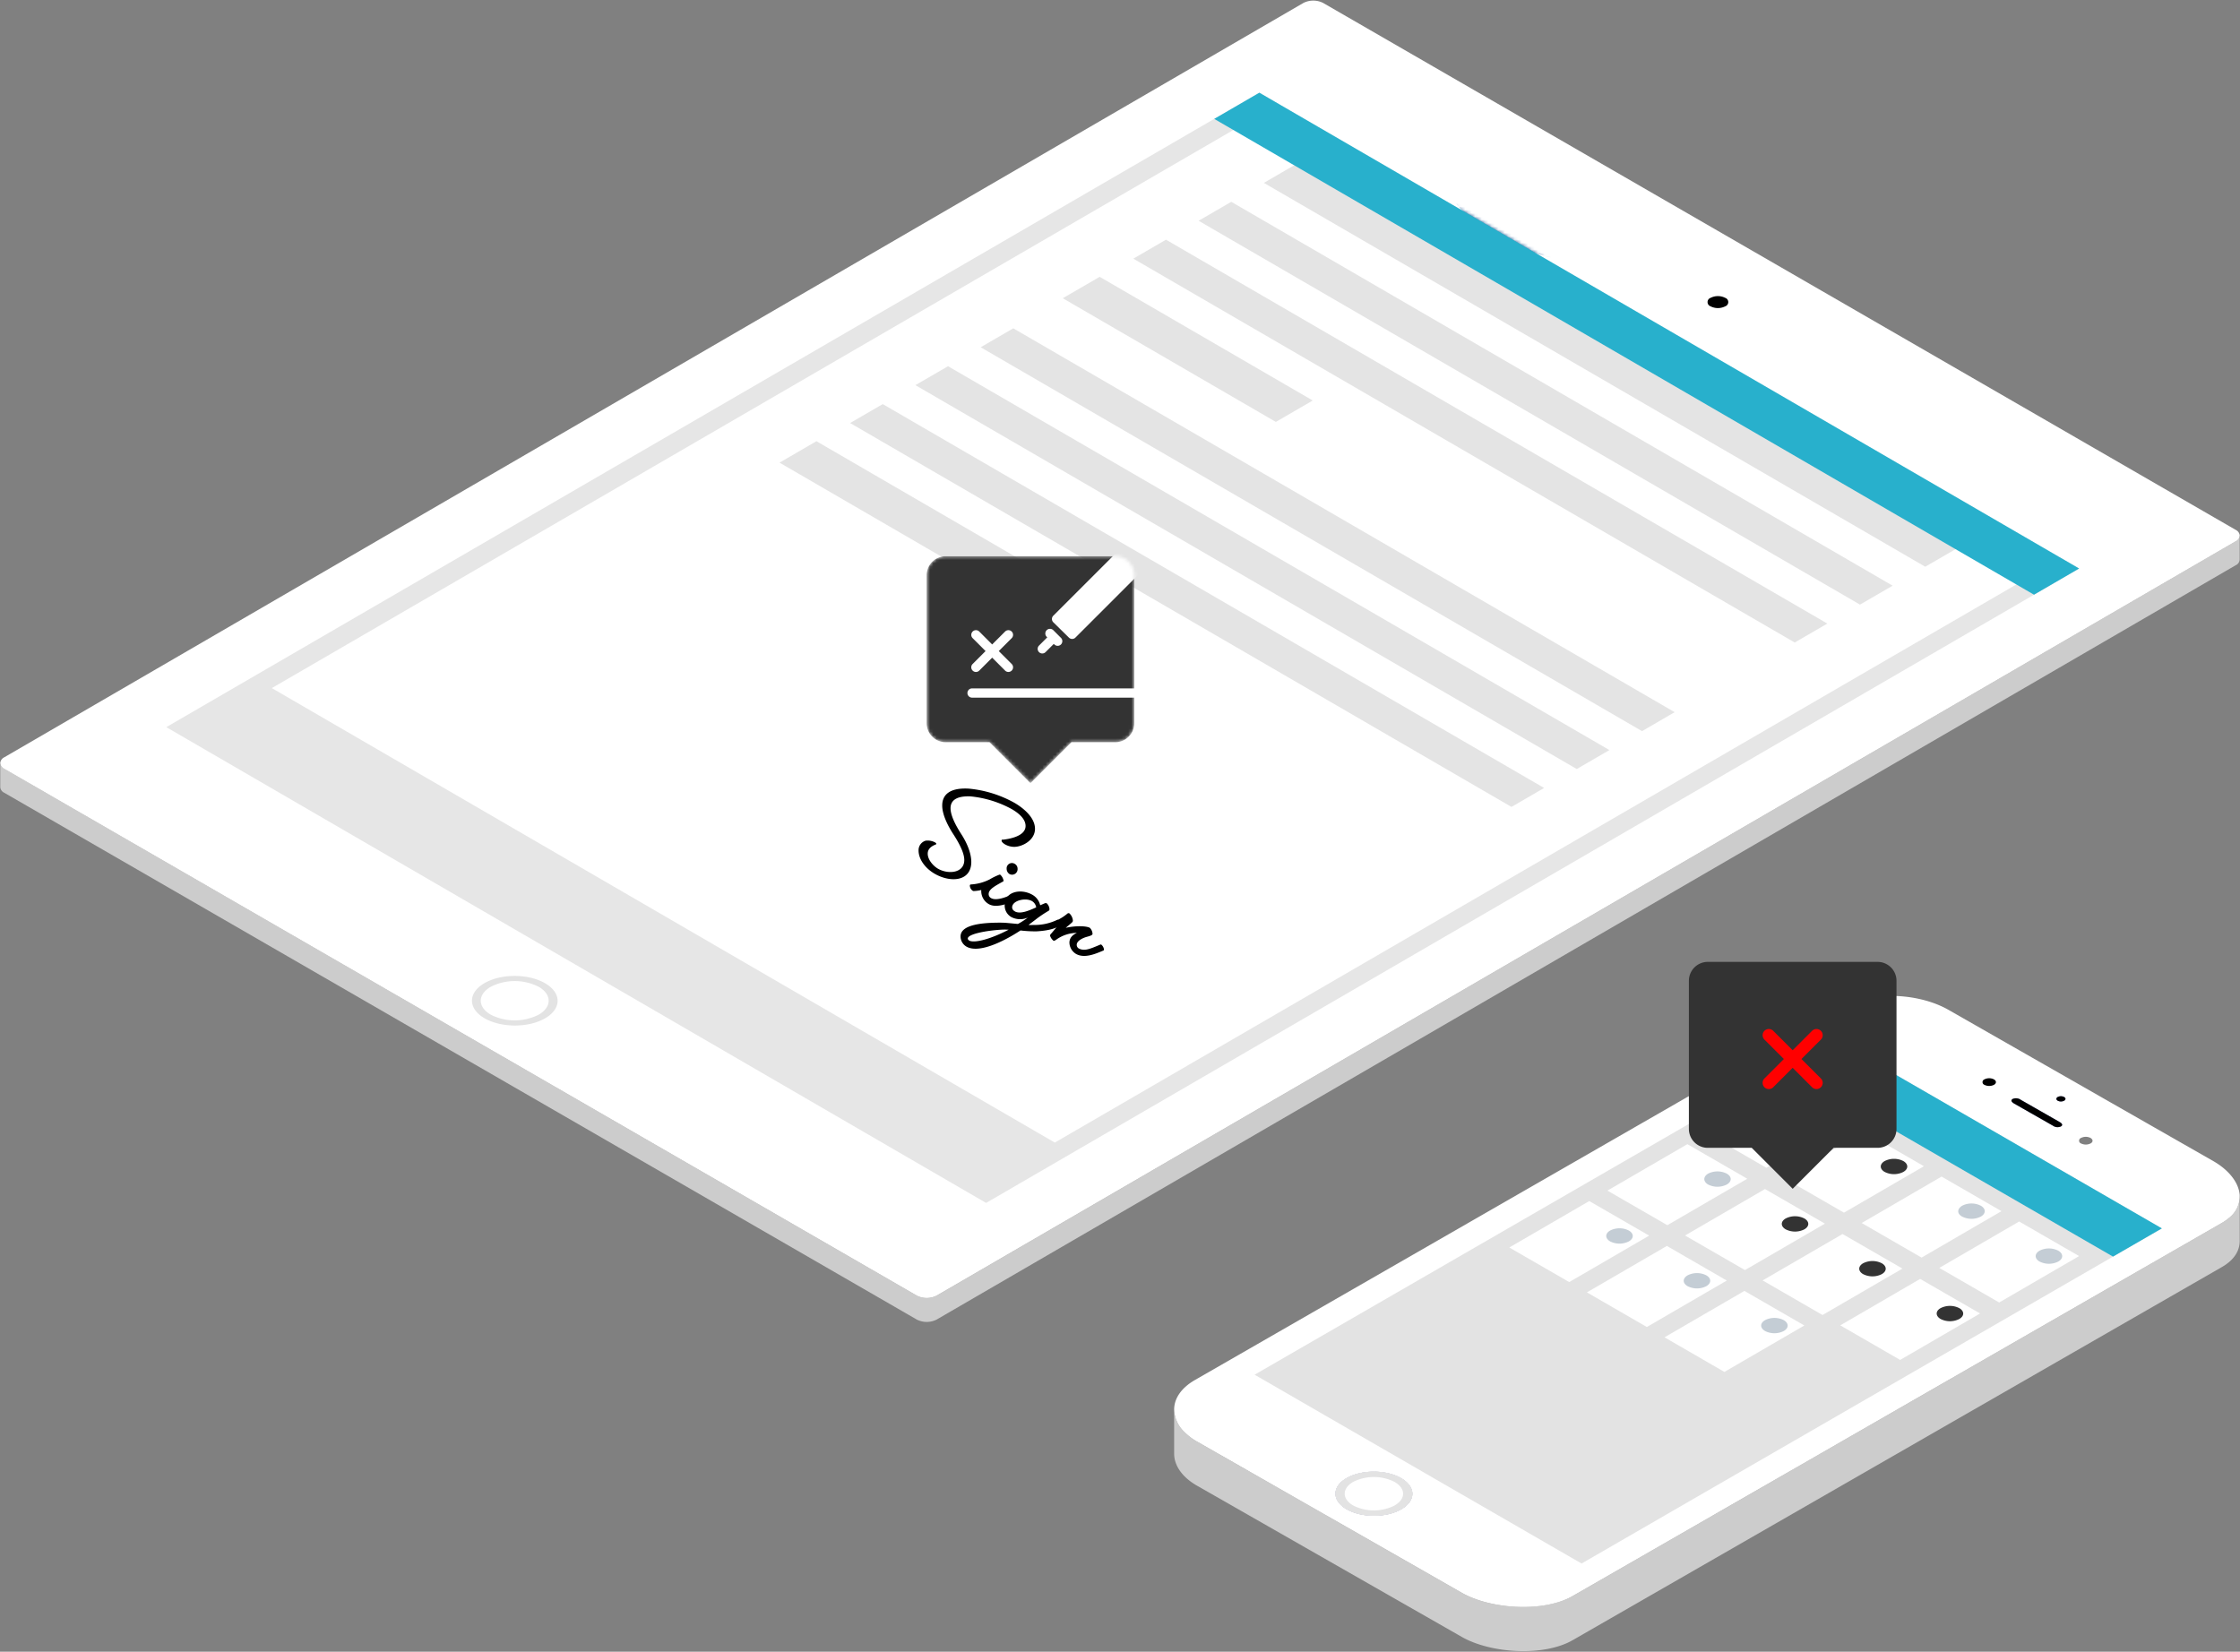 <svg xmlns="http://www.w3.org/2000/svg" xmlns:xlink="http://www.w3.org/1999/xlink" viewBox="0 0 678 500"><rect x="0" y="0" width="678" height="500" fill="#808080" stroke="none"/><defs><path id="a" d="M248.47 336.15L579.31 144.1 331.18.06.34 192.12z"/><path id="c" d="M57.58.39H6.21A5.73 5.73 0 0 0 .48 6.12v44.83a5.73 5.73 0 0 0 5.73 5.73H19.5l12.4 12.4 12.4-12.4h13.29a5.73 5.73 0 0 0 5.73-5.73V6.12A5.73 5.73 0 0 0 57.58.39z"/></defs><g fill="none" fill-rule="evenodd"><path fill="#6465B8" fill-rule="nonzero" d="M677.91 162a.66.66 0 0 1 0 .14V162zM.08 230.83v.17a.66.66 0 0 1 0-.14v-.03z"/><path fill="#CCC" fill-rule="nonzero" d="M.08 231v7.11A2.05 2.05 0 0 0 1.32 240L277.5 399.46a6.65 6.65 0 0 0 6 0l393.18-228.34a2 2 0 0 0 1.22-1.92v-7.06a2.11 2.11 0 0 1-1.24 1.73L283.51 392.21a6.65 6.65 0 0 1-6 0L1.33 232.72A2.14 2.14 0 0 1 .08 231z"/><path fill="#FFF" fill-rule="nonzero" d="M.08 231a2.14 2.14 0 0 0 1.25 1.75L277.5 392.21a6.65 6.65 0 0 0 6 0l393.18-228.34a2.11 2.11 0 0 0 1.24-1.73.66.66 0 0 0 0-.14 2.19 2.19 0 0 0-1.24-1.61L400.5.9a6.63 6.63 0 0 0-6 0L1.31 229.24a2.16 2.16 0 0 0-1.22 1.59.66.66 0 0 0-.01.17z"/><path fill="#E3E3E3" fill-rule="nonzero" d="M146.62 297.63c5-2.93 13.27-2.93 18.34 0s5.09 7.69.05 10.62c-5.04 2.93-13.27 2.93-18.34 0s-5.09-7.69-.05-10.62zm1.9 1.1c-4 2.32-4 6.1 0 8.42a16.05 16.05 0 0 0 14.55 0c4-2.32 4-6.1 0-8.42a16.05 16.05 0 0 0-14.55 0z"/><path fill="#000" fill-rule="nonzero" d="M517.76 90.17a1.35 1.35 0 0 0 0 2.56 4.88 4.88 0 0 0 4.43 0 1.35 1.35 0 0 0 0-2.56 4.88 4.88 0 0 0-4.43 0z"/><path fill="#E6E6E6" fill-rule="nonzero" d="M298.47 364.15L629.31 172.1 381.18 28.06 50.34 220.12z"/><g transform="translate(50 28)"><mask id="b" fill="#fff"><use xlink:href="#a"/></mask><g fill-rule="nonzero" mask="url(#b)"><path fill="#FFF" d="M32.28 180.3l236.99 137.58 904.12-524.85-237-137.57z"/><path fill="#E4E4E4" d="M513.29 44.72l78.53 45.59 9.88-5.73-78.53-45.59zM407.96-16.42l94.86 55.07 9.88-5.74-94.86-55.06zm85.57 72.61l78.53 45.59 9.88-5.74-78.53-45.58zM388.21-4.95l94.85 55.06 9.88-5.73-94.85-55.06zM525.83 97.88l26.47 15.37 9.88-5.74-26.47-15.36zM389.54 18.77l73.76 42.81 9.88-5.73-73.76-42.82zm198.89-139.95L788.61-4.97l9.88-5.74-200.18-116.2zm19.83-11.51l200.18 116.2 9.95-5.77-200.17-116.21zm-39.59 22.98L768.85 6.5l9.88-5.74-200.18-116.2zm-19.75 11.47L749.1 17.96l9.87-5.73-200.18-116.21zM332.55 27.36l200.18 116.2 9.88-5.73L342.43 21.62zM312.8 38.83l200.18 116.2 9.88-5.73L322.68 33.09zM293.04 50.3l200.18 116.2 9.88-5.73L302.92 44.56zm-21.36 11.98l64.49 37.44 11.17-6.48-64.49-37.44zm-24.85 14.84L447 193.33l9.88-5.74L256.7 71.39zm-19.76 11.47L427.25 204.8l9.88-5.74-200.18-116.2zm-19.76 11.47l200.18 116.21 9.88-5.74-200.18-116.2zm-21.36 11.99l64.49 37.44 11.17-6.49-64.49-37.44zM509.05-75.1L709.23 41.11l-67.91 39.42L441.14-35.68z"/><path fill="#000" d="M243.64 213.07c-4-.12-5.92 1.13-5.93 3.59 0 1.9 1.13 4.55 3.28 7.89 1.93 3 3 6 3 8.37 0 5.87-6.19 6.39-11.05 3.6-2.84-1.63-4.91-4.36-4.91-7.09a3 3 0 0 1 2.14-2.94 4.75 4.75 0 0 1 2.83.51c.2.11.4.29.4.43s-.11.2-.29.26c-1.68.68-2.31 1.63-2.31 2.74 0 1.8 1.64 3.7 3.12 4.55 3.1 1.78 7.94 1.34 7.95-2.62 0-1.77-1-4.23-3.26-7.74-2.07-3.16-3.43-6.33-3.42-8.79 0-3.21 2.23-5.41 8-5.1A35 35 0 0 1 257 215c2.3 1.32 6.28 4.26 6.27 7.9 0 3.47-3.86 5.47-6.33 5.46a5.69 5.69 0 0 1-2.67-.71c-.68-.39-1.11-.83-1.11-1.16 0-.33.11-.33.48-.31 1.77-.2 6.78-1 6.78-4.15 0-2.36-2.55-4.16-4.26-5.14a32.5 32.5 0 0 0-12.52-3.82zm1.1 28.67a.6.6 0 0 1-.34-.1 2 2 0 0 1-.85-1.51c0-.23.09-.38.34-.39a14.29 14.29 0 0 0 5.7-1.55 17.62 17.62 0 0 1 2.88-1.4.33.33 0 0 1 .28 0 3.11 3.11 0 0 1 1 1.8.23.23 0 0 1-.14.25c-2.05 1.18-4.36 2.26-4.36 3.76a1.36 1.36 0 0 0 .74 1.28c1.88 1.08 5.84-.92 6.44-1.16.2-.08.28-.07.37 0 .44.372.723.897.79 1.47a.33.33 0 0 1-.23.33c-.6.25-5.36 2.73-8.06 1.18a4.54 4.54 0 0 1-2.3-3.88v-.39a13 13 0 0 1-2.26.31zm10.83-5.14a1.89 1.89 0 0 1-.88-1.62 1.6 1.6 0 0 1 2.39-1.51A1.7 1.7 0 0 1 258 235a1.67 1.67 0 0 1-2.43 1.6z"/><path fill="#000" d="M258.1 251.7a20.91 20.91 0 0 0 3-1.94 5.78 5.78 0 0 1-5-.15 4 4 0 0 1-2-3.68c0-4 4.88-5.08 8.4-3.05a4.93 4.93 0 0 1 2.35 3.16l1.34-.58a.77.77 0 0 1 .65 0 2.7 2.7 0 0 1 .82 1.78.53.53 0 0 1-.29.49 35.33 35.33 0 0 0-4 2.71l-2.06 1.56c.483.033.967.033 1.45 0 2.48.07 4.94-.452 7.18-1.52.2-.08.28-.07.37 0 .44.372.723.897.79 1.47a.33.33 0 0 1-.23.33c-.8.33-2.42 1.4-7.18 1.66a38.5 38.5 0 0 1-4.81-.27c-6.13 4-12.91 6.86-16.35 4.89a3.59 3.59 0 0 1-1.79-3.09c0-3.67 6.93-4.2 12.42-4.16 1.3.01 3.06.23 4.94.39zm-14.81 5c1.65.95 6.83-.54 12-3.26a19.92 19.92 0 0 0-2.36 0c-4.58.29-10 1.33-10 2.68a.63.63 0 0 0 .36.53v.05zm13.85-8.82c1.59.91 4.1-.11 6.49-1.2a2.66 2.66 0 0 0-1.28-1.91c-1.93-1.11-6-.18-6 1.92.02.503.327.95.79 1.15v.04z"/><path fill="#000" d="M274.41 251.29c-.34.36-1 .84-1.83 1.58 3-.68 6.24-.59 7.29 0a2.79 2.79 0 0 1 .82 1.82c0 .59-1.62.81-2.39 1.12-1.14.43-2.39 1.19-2.4 2.2-.005.42.197.817.54 1.06 1.79 1 3.56.14 6.55-1.1.2-.08.28-.07.37 0 .44.372.723.897.79 1.47a.33.33 0 0 1-.23.33c-2.19.91-5.64 2.47-8.23 1a4.14 4.14 0 0 1-2-3.37c0-1.51.95-2.38 2.26-3a10.82 10.82 0 0 0-6.32 2.11c-.31.21-.57.36-.8.23a3.17 3.17 0 0 1-1-1.49 1 1 0 0 1 .4-.69l2.08-2.48a2.37 2.37 0 0 1-.51-1.21c0-.16 0-.25.23-.33a14.56 14.56 0 0 0 3.08-2 .52.52 0 0 1 .63 0 3.42 3.42 0 0 1 1 2.14.75.75 0 0 1-.33.61z"/><path fill="#215894" d="M440.57 52.46c30.34 0 55-14.69 55-32.74a1.91 1.91 0 1 0-3.81 0c0 16-23 28.93-51.22 28.93s-51.22-13-51.22-28.93 23-28.93 51.22-28.93c14 0 27.13 3.18 36.91 9a1.91 1.91 0 1 0 1.94-3.28C469.07-9.66 455.27-13 440.57-13c-30.34 0-55 14.69-55 32.74 0 18.05 24.66 32.72 55 32.72z"/><path fill="#E4E4E4" d="M602.61 90.84a11.52 11.52 0 0 1 10.48 0c2.89 1.68 2.89 4.4 0 6.08a11.52 11.52 0 0 1-10.48 0c-2.9-1.68-2.9-4.4 0-6.08zm-19.76 11.47a11.52 11.52 0 0 1 10.48 0c2.89 1.68 2.89 4.4 0 6.08a11.52 11.52 0 0 1-10.48 0c-2.85-1.68-2.85-4.39 0-6.08zm-19.76 11.47a11.52 11.52 0 0 1 10.48 0c2.89 1.68 2.89 4.4 0 6.08a11.52 11.52 0 0 1-10.48 0c-2.89-1.68-2.89-4.4 0-6.08z"/><path fill="#215894" d="M605.2 95.58l5.67-.14a.76.76 0 0 0 0-1.52l-4 .1.37-5.06a.762.762 0 1 0-1.52-.11l-.52 6.73zM585.56 107l5.67-.14a.76.76 0 0 0 0-1.52l-4 .1.37-5.06a.762.762 0 1 0-1.52-.11l-.52 6.73zm-19.64 11.39l5.67-.14a.76.76 0 0 0 0-1.52l-4 .1.37-5.06a.762.762 0 0 0-1.52-.11l-.52 6.73z"/></g></g><path fill="#28B0CC" fill-rule="nonzero" d="M367.52 35.99l248.13 144.04 13.66-7.93L381.18 28.06z"/><path fill="#6465B8" fill-rule="nonzero" d="M407.65 456.89c4.55 2.6 11.94 2.6 16.46 0 4.52-2.6 4.51-6.83-.05-9.44-4.56-2.61-11.94-2.6-16.46 0-4.52 2.6-4.51 6.84.05 9.44z"/><path fill="#CCC" fill-rule="nonzero" d="M355.39 426.7v13.37c0 3.52 2.37 7.07 6.93 9.68l80.18 45.8c8.8 5 24.81 6 33.55.94L672.5 383.57c3.78-2.17 5.45-5 5.41-8v-13.25a8.23 8.23 0 0 1-3.17 6.31 14.07 14.07 0 0 1-2.24 1.58l-9.36 5.38-187.09 107.54c-8.74 5-24.75 4.08-33.55-.94l-73.74-42.12-6.44-3.68a17.47 17.47 0 0 1-3.84-2.91 9.77 9.77 0 0 1-3.09-6.78z"/><path fill="#6465B8" fill-rule="nonzero" d="M355.39 426.28zm322.5-64.53v.57-.57z"/><path fill="#FFF" fill-rule="nonzero" d="M355.39 426.7a9.77 9.77 0 0 0 3.09 6.78 17.47 17.47 0 0 0 3.84 2.91l6.44 3.68 73.74 42.12c8.8 5 24.81 6 33.55.94l187.09-107.54 9.36-5.38a14.07 14.07 0 0 0 2.24-1.58 8.23 8.23 0 0 0 3.17-6.31v-.57c-.28-3.71-3.22-7.53-8-10.27l-80.18-45.8c-8.8-5-22.88-5.85-31.62-.83L361.64 417.78c-4 2.32-6.07 5.37-6.24 8.5-.01.14-.01.28-.01.42zm256.22-93.78l11.74 6.71c.78.44 1.14 1 .42 1.37a2.42 2.42 0 0 1-2.39-.24l-11.75-6.7c-.77-.45-1.13-1-.42-1.38a2.46 2.46 0 0 1 2.4.24zm13.16.28c-.61.31-1.33.31-1.94 0-.54-.31-.54-.8 0-1.11a2.14 2.14 0 0 1 1.94 0c.53.31.53.8 0 1.11zm8 12.94a3.23 3.23 0 0 1-2.89 0 .88.88 0 0 1 0-1.66 3.2 3.2 0 0 1 2.89 0c.8.52.8 1.21.01 1.66h-.01zM407.6 447.46c4.52-2.61 11.91-2.61 16.46 0 4.55 2.61 4.58 6.84.05 9.44-4.53 2.6-11.91 2.6-16.46 0-4.55-2.6-4.58-6.84-.05-9.44z"/><path fill="#BBC0FF" fill-rule="nonzero" d="M622.83 333.2c.61.31 1.33.31 1.94 0 .53-.31.53-.8 0-1.11a2.14 2.14 0 0 0-1.94 0c-.54.31-.54.8 0 1.11zm-13.2.86l11.75 6.7a2.42 2.42 0 0 0 2.39.24c.72-.41.36-.93-.42-1.37l-11.74-6.71a2.46 2.46 0 0 0-2.4-.24c-.71.41-.35.93.42 1.38z"/><path fill="#FFF" fill-rule="nonzero" d="M407.65 456.89c4.55 2.6 11.94 2.6 16.46 0 4.52-2.6 4.51-6.83-.05-9.44-4.56-2.61-11.94-2.6-16.46 0-4.52 2.6-4.51 6.84.05 9.44z"/><path fill="#000" fill-rule="nonzero" d="M609.63 334.06l11.75 6.7a2.42 2.42 0 0 0 2.39.24c.72-.41.36-.93-.42-1.37l-11.74-6.71a2.46 2.46 0 0 0-2.4-.24c-.71.41-.35.93.42 1.38zm-8.99-5.66a3.23 3.23 0 0 0 2.89 0c.79-.45.79-1.19 0-1.65a3.2 3.2 0 0 0-2.89 0 .88.88 0 0 0 0 1.65zm22.19 4.8c.61.31 1.33.31 1.94 0 .53-.31.53-.8 0-1.11a2.14 2.14 0 0 0-1.94 0c-.54.31-.54.8 0 1.11z"/><path fill="#E3E3E3" fill-rule="nonzero" d="M407.65 456.89c4.55 2.6 11.94 2.6 16.46 0 4.52-2.6 4.51-6.83-.05-9.44-4.56-2.61-11.94-2.6-16.46 0-4.52 2.6-4.51 6.84.05 9.44zm1.94-8.3a14 14 0 0 1 12.5 0c3.45 2 3.47 5.19 0 7.16a13.87 13.87 0 0 1-12.49 0c-3.43-1.97-3.45-5.18-.01-7.16zm-29.85-32.44l98.96 57.16 175.65-101.45-98.96-57.15z"/><path fill="#28B0CC" fill-rule="nonzero" d="M555.39 314.71l98.96 57.15-14.79 8.54-98.95-57.15z"/><path fill="#FFF" fill-rule="nonzero" d="M586.98 383.82l18.13 10.47 24.18-14.05-18.13-10.47zm-23.49-13.59l18.13 10.47 24.18-14.06-18.13-10.47zM540 356.63l18.13 10.47 24.2-14.06-18.14-10.47zm-23.49-13.6l18.13 10.48 24.2-14.06-18.14-10.48zm40.5 58.18l18.12 10.47 24.19-14.06-18.13-10.47zm-23.5-13.6l18.13 10.47 24.19-14.05-18.13-10.47zm-23.49-13.6l18.14 10.47 24.2-14.06-18.14-10.47zm-23.49-13.59l18.14 10.47 24.19-14.06-18.13-10.47zm17.28 44.41l18.13 10.48 24.19-14.06L528 390.78zm-23.49-13.6l18.14 10.48 24.2-14.06-18.14-10.48zm-23.49-13.59l18.14 10.47 24.19-14.06-18.13-10.47z"/><path fill="#C4CDD5" fill-rule="nonzero" d="M617.33 378.61a6.24 6.24 0 0 1 5.67 0c1.57.91 1.57 2.38 0 3.28a6.24 6.24 0 0 1-5.67 0c-1.56-.89-1.57-2.37 0-3.28zM593.89 365a6.24 6.24 0 0 1 5.67 0c1.57.91 1.57 2.38 0 3.28a6.24 6.24 0 0 1-5.67 0c-1.56-.86-1.57-2.28 0-3.28z"/><path fill="#333" fill-rule="nonzero" d="M570.44 351.48a6.24 6.24 0 0 1 5.67 0c1.57.91 1.57 2.38 0 3.28a6.24 6.24 0 0 1-5.67 0c-1.56-.9-1.56-2.37 0-3.28zM547 337.91a6.24 6.24 0 0 1 5.67 0c1.57.91 1.57 2.38 0 3.28a6.24 6.24 0 0 1-5.67 0c-1.56-.9-1.56-2.37 0-3.28zM587.37 396a6.24 6.24 0 0 1 5.67 0c1.57.91 1.57 2.38 0 3.28a6.24 6.24 0 0 1-5.67 0c-1.56-.92-1.57-2.39 0-3.28zm-23.45-13.58a6.24 6.24 0 0 1 5.67 0c1.57.91 1.57 2.38 0 3.28a6.24 6.24 0 0 1-5.67 0c-1.56-.9-1.56-2.37 0-3.28zm-23.44-13.56a6.24 6.24 0 0 1 5.67 0c1.57.91 1.57 2.38 0 3.28a6.24 6.24 0 0 1-5.67 0c-1.56-.91-1.56-2.38 0-3.28z"/><path fill="#C4CDD5" fill-rule="nonzero" d="M517 355.29a6.24 6.24 0 0 1 5.67 0c1.57.91 1.57 2.38 0 3.28a6.24 6.24 0 0 1-5.67 0c-1.52-.9-1.52-2.37 0-3.28zm17.24 44.35a6.24 6.24 0 0 1 5.67 0c1.57.91 1.57 2.38 0 3.28a6.24 6.24 0 0 1-5.67 0c-1.56-.92-1.57-2.38 0-3.28zm-23.44-13.57a6.24 6.24 0 0 1 5.67 0c1.57.91 1.57 2.38 0 3.28a6.24 6.24 0 0 1-5.67 0c-1.56-.9-1.57-2.35 0-3.28zm-23.45-13.56a6.24 6.24 0 0 1 5.67 0c1.57.91 1.57 2.38 0 3.28a6.24 6.24 0 0 1-5.67 0c-1.56-.91-1.56-2.38 0-3.28z"/><g transform="translate(280 168)"><mask id="d" fill="#fff"><use xlink:href="#c"/></mask><g fill-rule="nonzero" mask="url(#d)"><path fill="#333" d="M57.58.39H6.21A5.73 5.73 0 0 0 .48 6.12v44.83a5.73 5.73 0 0 0 5.73 5.73H19.5l12.4 12.4 12.4-12.4h13.29a5.73 5.73 0 0 0 5.73-5.73V6.12A5.73 5.73 0 0 0 57.58.39z"/><path fill="#FFF" d="M43.52 25a1.4 1.4 0 0 0 2 0L71.7-1.18a1.4 1.4 0 0 0 0-2L67-7.8a1.4 1.4 0 0 0-2 0L38.82 18.38a1.4 1.4 0 0 0 0 2l4.7 4.62zm-8.05 4.82a1.4 1.4 0 0 0 1-.41l2.49-2.49.17.17a1.414 1.414 0 0 0 2-2l-2.32-2.32a1.414 1.414 0 0 0-2 2l.17.17-2.49 2.49a1.4 1.4 0 0 0 1 2.39h-.02zM14.4 35a1.4 1.4 0 0 0 2 0l3.91-3.91L24.22 35a1.414 1.414 0 1 0 2-2l-3.91-3.91 3.91-3.91a1.414 1.414 0 1 0-2-2l-3.91 3.91-3.91-3.91a1.414 1.414 0 0 0-2 2l3.91 3.91L14.4 33a1.4 1.4 0 0 0 0 2zm60.82 5.39h-61a1.4 1.4 0 0 0 0 2.8h61a1.4 1.4 0 0 0 0-2.8z"/></g></g><path fill="#333" fill-rule="nonzero" d="M568.29 291.18h-51.37a5.73 5.73 0 0 0-5.73 5.73v44.83a5.73 5.73 0 0 0 5.73 5.73h13.29l12.4 12.4 12.4-12.4h13.29a5.73 5.73 0 0 0 5.73-5.73V296.9a5.73 5.73 0 0 0-5.74-5.72z"/><path fill="red" fill-rule="nonzero" d="M545.26 320.59l5.88-5.88a1.88 1.88 0 1 0-2.66-2.66l-5.88 5.88-5.88-5.88a1.88 1.88 0 1 0-2.66 2.66l5.88 5.88-5.88 5.88a1.88 1.88 0 1 0 2.66 2.66l5.88-5.88 5.88 5.88a1.88 1.88 0 1 0 2.66-2.66l-5.88-5.88z"/></g></svg>